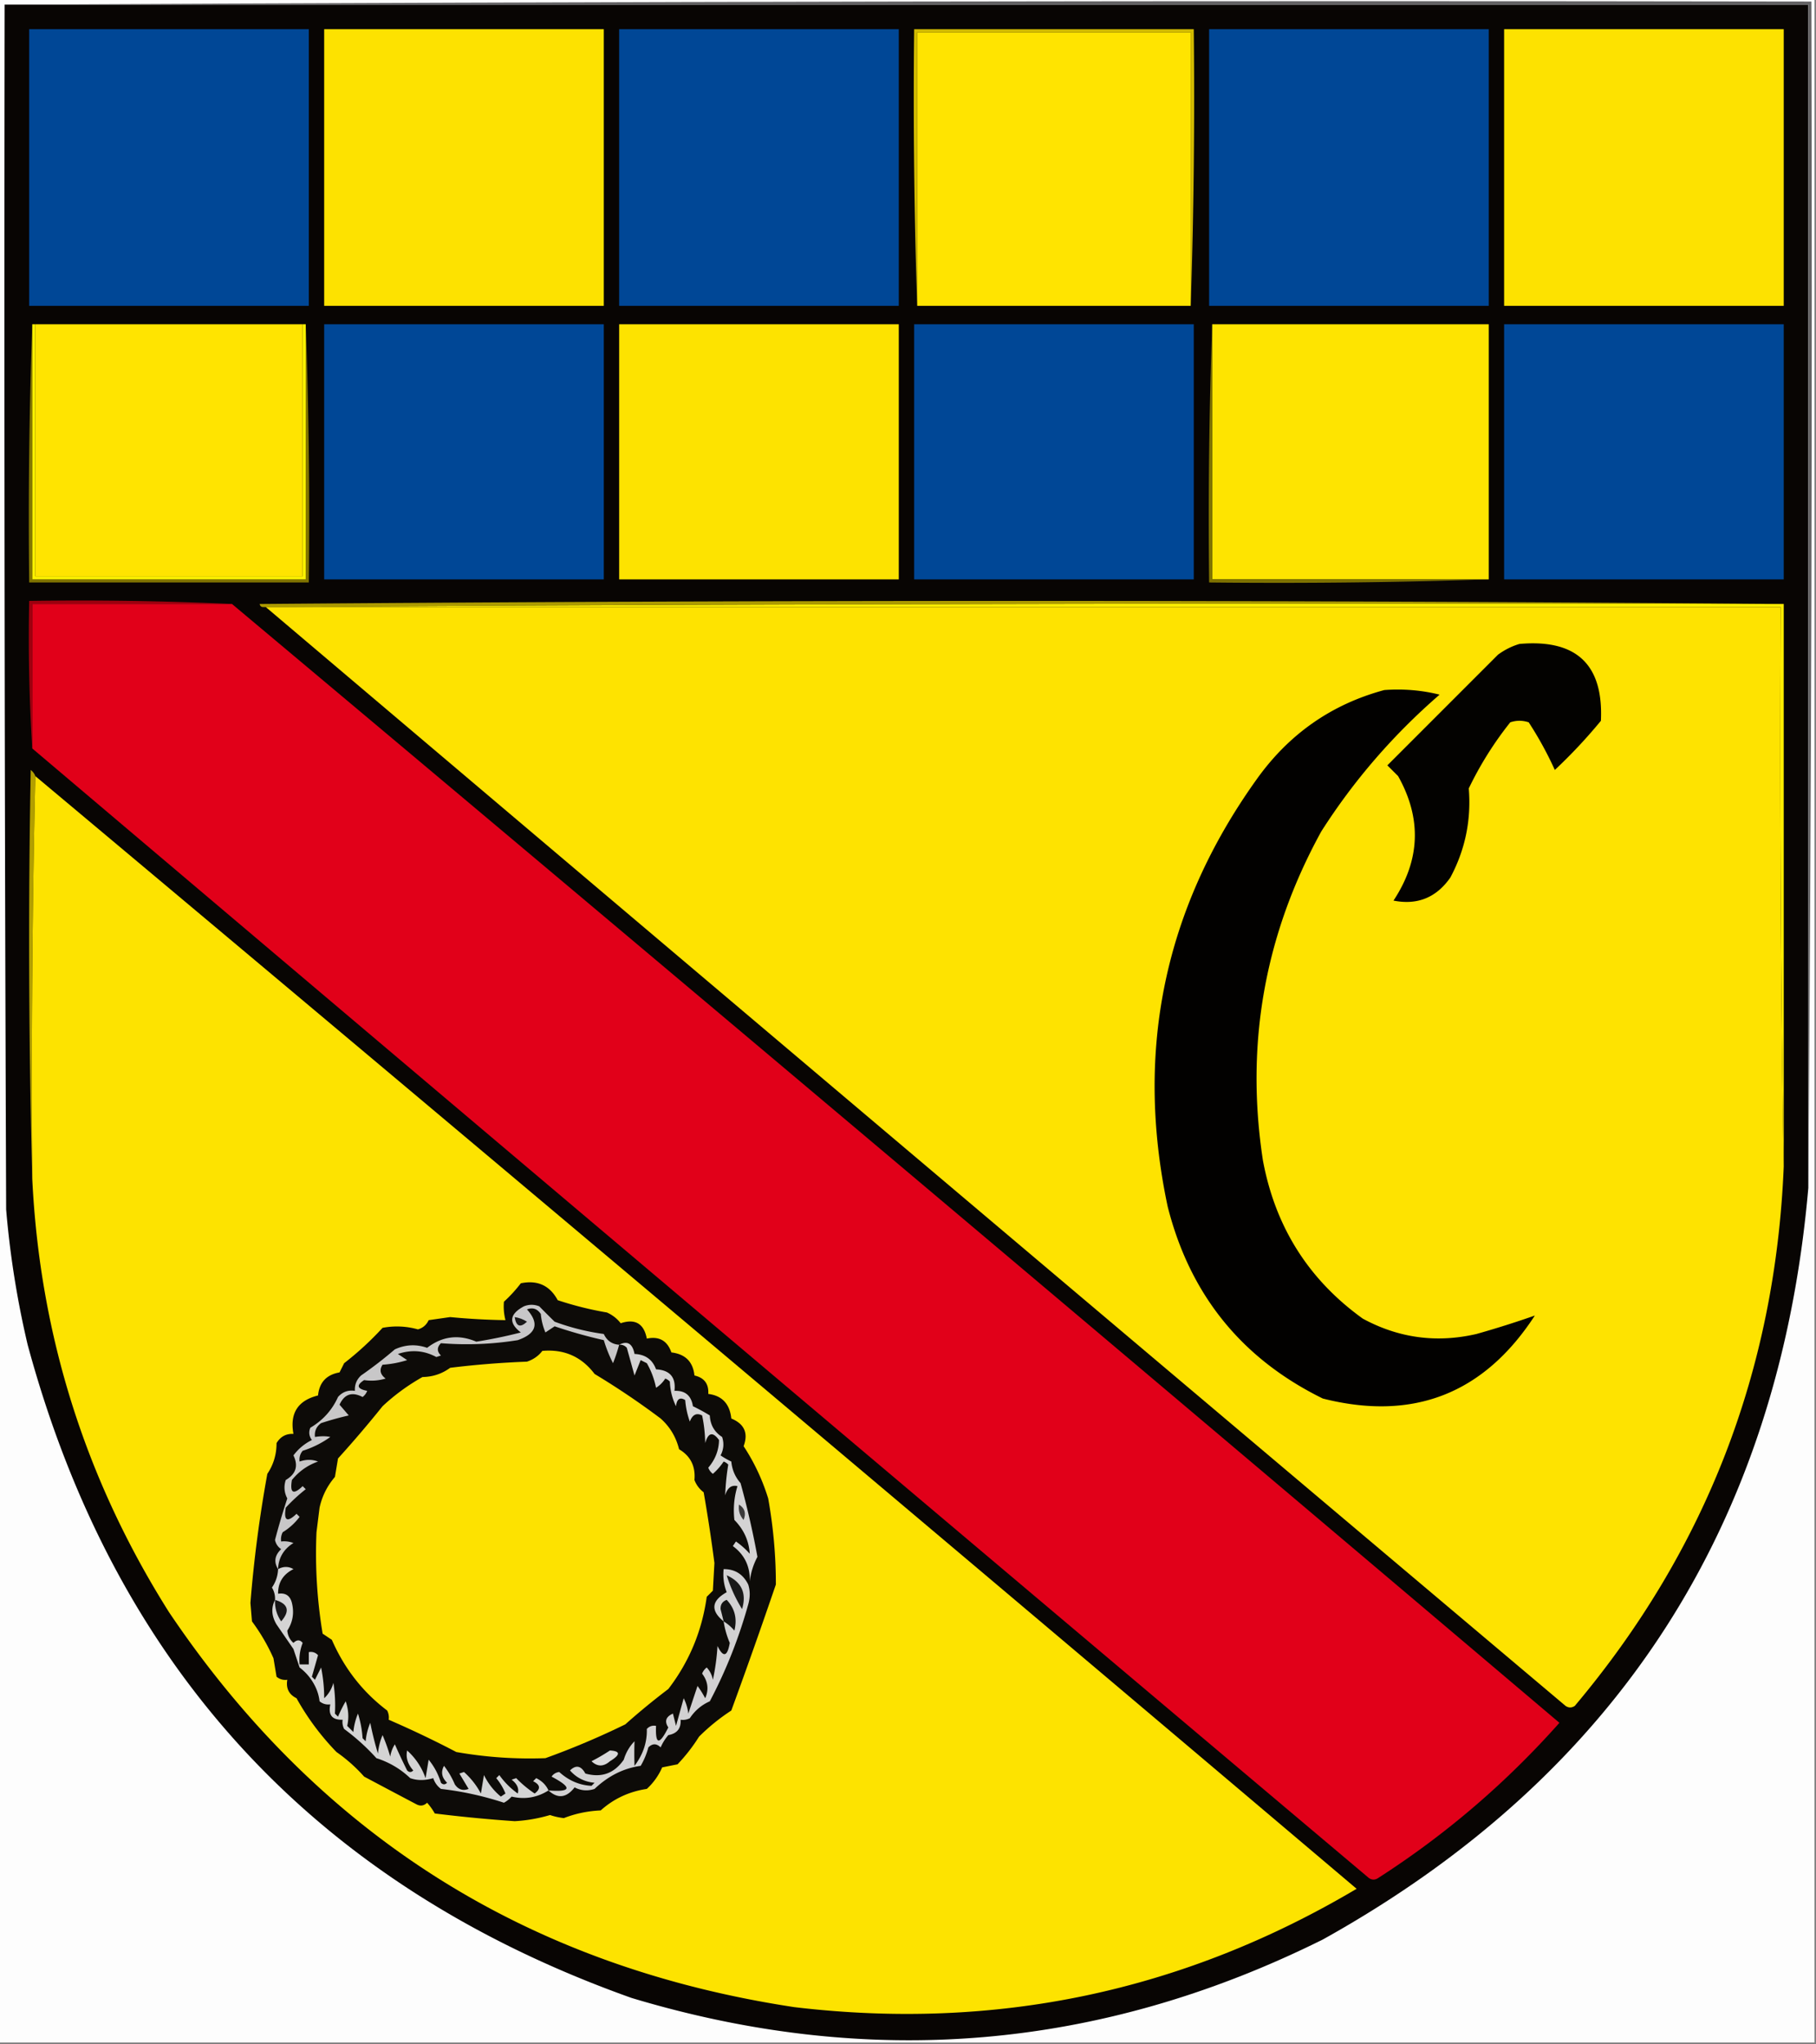 <svg xmlns="http://www.w3.org/2000/svg" width="591" height="665" style="shape-rendering:geometricPrecision;text-rendering:geometricPrecision;image-rendering:optimizeQuality;fill-rule:evenodd;clip-rule:evenodd"><rect width="100%" height="100%" fill="#808080" stroke="none"/><path style="opacity:1" fill="#fdfdfd" d="M-.5-.5h591v665H-.5V-.5z"/><path style="opacity:1" fill="#080503" d="M1.5 1.5h587v385c-9.577 109.723-62.244 191.223-158 244.5-72.466 36.02-147.466 42.353-225 19C102.978 613.494 37.478 542.661 9 437.5a302.294 302.294 0 0 1-7-44c-.5-130.666-.667-261.333-.5-392z"/><path style="opacity:1" fill="#646365" d="M1.5 1.5c195.833-1 391.833-1.333 588-1 .333 128.834 0 257.501-1 386V1.5H1.5z"/><path style="opacity:1" fill="#fde200" d="M489.5 9.5h91v90h-91v-90z"/><path style="opacity:1" fill="#004796" d="M9.5 9.5h91v90h-91v-90z"/><path style="opacity:1" fill="#fde200" d="M105.5 9.5h91v90h-91v-90z"/><path style="opacity:1" fill="#004796" d="M201.5 9.5h91v90h-91v-90z"/><path style="opacity:1" fill="#d3bb00" d="M387.5 99.5v-89h-89v89a2026.41 2026.41 0 0 1-1-90h91a2026.41 2026.41 0 0 1-1 90z"/><path style="opacity:1" fill="#ffe400" d="M387.5 99.5h-89v-89h89v89z"/><path style="opacity:1" fill="#004796" d="M393.5 9.5h91v90h-91v-90z"/><path style="opacity:1" fill="#fde300" d="M201.5 105.5h91v83h-91v-83z"/><path style="opacity:1" fill="#fee400" d="M394.5 105.5h90v83h-90v-83z"/><path style="opacity:1" fill="#004796" d="M105.5 105.5h91v83h-91v-83zM297.5 105.5h91v83h-91v-83zM489.5 105.5h91v83h-91v-83z"/><path style="opacity:1" fill="#817400" d="M10.5 105.5v83h89v-83a1764.925 1764.925 0 0 1 1 84h-91a1764.58 1764.58 0 0 1 1-84z"/><path style="opacity:1" fill="#fff200" d="M10.5 105.5h1v82h87v-82h1v83h-89v-83z"/><path style="opacity:1" fill="#ffe400" d="M11.5 105.5h87v82h-87v-82z"/><path style="opacity:1" fill="#807300" d="M394.5 105.5v83h90a2071.736 2071.736 0 0 1-91 1c-.331-28.172.002-56.172 1-84z"/><path style="opacity:1" fill="#9d000e" d="M75.5 196.5h-65v47a576.602 576.602 0 0 1-1-48c22.173-.331 44.173.003 66 1z"/><path style="opacity:1" fill="#ac9a00" d="M580.5 196.5c-165.168-.333-330.168 0-495 1-.543-.06-.876-.393-1-1a30760.182 30760.182 0 0 1 496 0z"/><path style="opacity:1" fill="#fe0" d="M85.5 197.5c164.832-1 329.832-1.333 495-1v183a8284.568 8284.568 0 0 1-1-182h-494z"/><path style="opacity:1" fill="#e10019" d="M75.5 196.5a110507.167 110507.167 0 0 1 432 364c-17.434 19.613-37.101 36.446-59 50.5-1 .667-2 .667-3 0a238737.024 238737.024 0 0 1-435-367.5v-47h65z"/><path style="opacity:1" fill="#fee300" d="M86.5 197.5h493a8284.568 8284.568 0 0 0 1 182c-2.733 66.388-25.4 124.888-68 175.5-1 .667-2 .667-3 0a225428.205 225428.205 0 0 1-423-357.5z"/><path style="opacity:1" fill="#030200" d="M494.5 209.5c18.528-1.634 27.361 6.7 26.5 25a169.323 169.323 0 0 1-15 16 115.299 115.299 0 0 0-8.5-15.5c-2-.667-4-.667-6 0a113.065 113.065 0 0 0-13.5 21.5c.833 10.31-1.167 19.977-6 29-4.568 6.537-10.735 9.037-18.5 7.5 8.734-13.206 9.234-26.706 1.5-40.5l-3.5-3.5 36-36c2.213-1.616 4.547-2.783 7-3.5z"/><path style="opacity:1" fill="#020100" d="M450.5 224.5c6.183-.453 12.183.047 18 1.5-15.075 13.062-27.909 27.896-38.5 44.5-18.446 33.557-24.779 69.224-19 107 4.015 21.64 14.848 38.807 32.5 51.5 11.669 6.333 24.002 8 37 5a320.584 320.584 0 0 0 19-6c-16.562 25.448-39.562 34.448-69 27-26.42-12.964-43.253-33.798-50.5-62.5-10.742-50.686-1.075-97.019 29-139 10.5-14.702 24.333-24.368 41.5-29z"/><path style="opacity:1" fill="#b29f00" d="M11.5 252.5a4290.982 4290.982 0 0 0-1 131 2952.288 2952.288 0 0 1-.5-133c.717.544 1.217 1.211 1.5 2z"/><path style="opacity:1" fill="#fde300" d="M11.5 252.5a109476.014 109476.014 0 0 1 430 362c-56.473 33.463-117.473 46.296-183 38.5-86.886-13.165-154.719-55.999-203.5-128.5-27.187-43.062-42.02-90.062-44.5-141-.332-43.837.001-87.503 1-131z"/><path style="opacity:1" fill="#0d0b08" d="M169.5 417.5c5.436-1.113 9.436.72 12 5.5a107.858 107.858 0 0 0 16 4 11.532 11.532 0 0 1 4.5 3.5c4.724-1.555 7.557.112 8.5 5 3.997-.832 6.664.668 8 4.5 4.537.537 7.037 3.037 7.5 7.5 3.198.73 4.698 2.73 4.5 6 4.489.557 6.989 3.223 7.5 8 4.251 1.763 5.584 4.763 4 9 3.432 5.201 6.098 10.868 8 17 1.672 9.352 2.506 18.685 2.5 28-4.677 13.7-9.51 27.366-14.5 41a65.354 65.354 0 0 0-10.5 8.5 56.267 56.267 0 0 1-7 9l-5 1a20.645 20.645 0 0 1-5 7c-5.776.869-10.776 3.202-15 7-4.21.187-8.21 1.02-12 2.5a21.537 21.537 0 0 1-4.5-1 49.793 49.793 0 0 1-11.5 2 478.243 478.243 0 0 1-26-2.5 20.499 20.499 0 0 0-2.5-3.5c-1.049 1.017-2.216 1.184-3.5.5a5608.419 5608.419 0 0 1-17-9 50.924 50.924 0 0 0-9-8c-5.139-5.313-9.473-11.146-13-17.5-2.478-1.222-3.478-3.222-3-6-1.322.17-2.489-.163-3.5-1l-1-6a62.468 62.468 0 0 0-7-12l-.5-6a421.3 421.3 0 0 1 5.5-42c2.004-2.975 3.004-6.308 3-10 1.263-2.107 3.097-3.107 5.5-3-1.234-6.705 1.433-10.872 8-12.5.425-4.259 2.758-6.759 7-7.5l1.5-3a101.393 101.393 0 0 0 12.5-11.5 24.967 24.967 0 0 1 11.5.5c1.622-.454 2.788-1.454 3.5-3l7-1c5.989.575 11.989.908 18 1a17.65 17.65 0 0 1-.5-6 46.081 46.081 0 0 0 5.5-6z"/><path style="opacity:1" fill="#fde200" d="M176.5 439.5c7.086-.623 12.753 1.877 17 7.5a253.228 253.228 0 0 1 21.5 14.5c3.007 2.672 5.007 6.005 6 10 3.724 2.199 5.39 5.533 5 10a8.905 8.905 0 0 0 3 4 528.228 528.228 0 0 1 3.5 23l-.5 9-2 2c-1.548 11.156-5.714 21.156-12.5 30a229.57 229.57 0 0 0-14 11.5 259.137 259.137 0 0 1-26 11 137.512 137.512 0 0 1-29-2 327.486 327.486 0 0 0-22-10.5 4.934 4.934 0 0 0-.5-3c-7.931-5.999-13.931-13.666-18-23l-3-2a158.502 158.502 0 0 1-2-33l1-8c.819-3.736 2.485-7.069 5-10l1-6a367.291 367.291 0 0 0 14.5-17 67.164 67.164 0 0 1 13-9.5c3.361-.054 6.361-1.054 9-3a297.268 297.268 0 0 1 25-2c2.084-.697 3.751-1.864 5-3.5z"/><path style="opacity:1" fill="#c8c7c8" d="M201.5 437.5a54.237 54.237 0 0 1-2 6 45.174 45.174 0 0 1-3-7.5 156.132 156.132 0 0 1-16-4.5l-3 2a20.2 20.2 0 0 1-1.5-6c-1.133-1.711-2.633-2.211-4.5-1.5 4.082 4.558 3.082 7.891-3 10a104.323 104.323 0 0 1-25 1c-1.333 1.333-1.333 2.667 0 4l-1.5.5c-3.956-2.144-8.122-2.478-12.5-1l3 2a34.251 34.251 0 0 1-8 1.5c-1.103 1.68-.77 3.18 1 4.5a15.967 15.967 0 0 1-7 .5c-2.631 1.691-2.297 2.858 1 3.5a4.457 4.457 0 0 1-1.5 2c-3.427-1.786-5.927-.952-7.5 2.5a604.676 604.676 0 0 1 3 3.5 98.984 98.984 0 0 0-9 2.5c-1.537 1.11-2.203 2.61-2 4.5 1.946-.307 3.613-.307 5 0a31.646 31.646 0 0 1-9 4.5c-.837 1.011-1.17 2.178-1 3.5 2.099-.731 4.099-.731 6 0-3.379 1.188-6.213 3.188-8.5 6-.717 4.268.45 4.934 3.5 2l1 1a54.429 54.429 0 0 0-6.5 6c-.717 4.268.45 4.934 3.5 2l1 1a19.742 19.742 0 0 1-5.5 5 4.932 4.932 0 0 0-.5 3 8.43 8.43 0 0 1 4 .5c-3.212 2.019-4.878 4.853-5 8.5-1.442-2.317-1.108-4.484 1-6.5-1.074-.739-1.74-1.739-2-3a228.503 228.503 0 0 1 4-13.5c-1.02-1.932-1.187-3.932-.5-6 3.317-1.945 4.15-4.611 2.5-8a16.626 16.626 0 0 1 6-5c-.928-1.268-1.095-2.601-.5-4 4.09-2.42 7.09-5.753 9-10 1.444-1.655 3.278-2.322 5.5-2-.117-1.984.55-3.65 2-5a135.043 135.043 0 0 0 11-8.5c3.459-1.578 6.959-1.744 10.5-.5 4.922-3.783 10.256-4.45 16-2a154.77 154.77 0 0 0 14.5-3c-4.06-3.127-3.727-5.96 1-8.5 1.667-.667 3.333-.667 5 0a346.61 346.61 0 0 0 5 5 74.681 74.681 0 0 0 16 4c1.009 2.172 2.676 3.338 5 3.5z"/><path style="opacity:1" fill="#181718" d="M167.5 428.5c1.422.209 2.755.709 4 1.5-2.204 2.069-3.537 1.569-4-1.5z"/><path style="opacity:1" fill="#d4d3d4" d="M201.5 437.5c2.685-1.387 4.352-.387 5 3 3.512.144 5.846 1.81 7 5 4.513.243 6.513 2.576 6 7 3.465-.149 5.465 1.518 6 5a60.667 60.667 0 0 1 5.5 3c.151 3.06 1.485 5.393 4 7 .687 2.068.52 4.068-.5 6a26.585 26.585 0 0 0 3.5 2c.249 2.677 1.249 5.01 3 7a275.801 275.801 0 0 1 5.5 24 22.411 22.411 0 0 0-2.5 8c.162-4.841-1.671-8.675-5.5-11.5l1-1.5a25.513 25.513 0 0 1 4.5 4c-.267-4.208-1.934-7.875-5-11-.415-3.81-.082-7.477 1-11-1.943-.459-3.276.541-4 3a81.235 81.235 0 0 1 1-10 3.647 3.647 0 0 0-1.5-1 19.887 19.887 0 0 1-3.5 4 4.457 4.457 0 0 1-1.5-2c2.271-2.659 3.438-5.659 3.5-9-2.021-2.786-3.521-2.453-4.5 1a47.003 47.003 0 0 0-1-9c-1.822-.929-3.155-.262-4 2a26.724 26.724 0 0 1-1.5-7c-1.716-1.052-2.716-.386-3 2-1.216-2.462-1.882-5.129-2-8a3.647 3.647 0 0 0-1.5-1 9.425 9.425 0 0 1-3 3c-.581-2.875-1.581-5.542-3-8l-2-1-2 5-2.5-9c-.671-.752-1.504-1.086-2.5-1z"/><path style="opacity:1" fill="#3b3a3b" d="M240.5 489.5c1.877 1.159 2.377 2.826 1.5 5-1.269-1.405-1.769-3.071-1.5-5z"/><path style="opacity:1" fill="#d2d1d2" d="M178.5 582.5c7.47.59 7.803-.91 1-4.5.608-.87 1.441-1.37 2.5-1.5 3.094 2.806 6.594 4.306 10.5 4.5l1-1c-3.215-.274-5.881-1.607-8-4 1.935-1.895 3.602-1.562 5 1 5.235 1.466 9.401-.034 12.5-4.5.712-2.347 1.879-4.347 3.5-6a115.934 115.934 0 0 0 0 8c2.8-3.732 4.134-7.732 4-12 .825-.886 1.825-1.219 3-1-.257 6.173 1.077 6.339 4 .5-1.316-1.978-.816-3.478 1.5-4.5l1 4 2.5-9a14.72 14.72 0 0 1 1.5 5l3-9a32.065 32.065 0 0 1 2.5 4c1.241-2.81.908-5.477-1-8a4.457 4.457 0 0 1 1.5-2c1.044 1.123 1.71 2.456 2 4a71.273 71.273 0 0 0 1.5-11c1.882 3.851 3.215 3.518 4-1a28.741 28.741 0 0 1-2-7c-4.323-3.538-3.99-6.704 1-9.5-.935-2.381-1.268-4.881-1-7.5 3.655-.028 6.322 1.639 8 5 .653 2.047.653 4.214 0 6.5-3.077 11.047-7.244 21.547-12.5 31.5-2.685 1.184-4.852 3.017-6.5 5.5a4.934 4.934 0 0 1-3 .5c.175 2.829-1.158 4.496-4 5a15.645 15.645 0 0 0-2.5 4c-1.333-1.333-2.667-1.333-4 0a23.663 23.663 0 0 1-2.5 6c-5.534.766-10.534 3.266-15 7.5-2.269.758-4.436.591-6.5-.5-2.656 3.442-5.49 3.776-8.5 1z"/><path style="opacity:1" fill="#131313" d="M235.5 527.5a343.58 343.58 0 0 0-1-4c-.047-1.5.619-2.5 2-3 2.638 2.793 3.472 6.126 2.5 10a14.698 14.698 0 0 0-3.5-3z"/><path style="opacity:1" fill="#191919" d="M236.5 512.5c4.873 2.207 6.539 5.873 5 11a47.121 47.121 0 0 1-5-11z"/><path style="opacity:1" fill="#dad9da" d="M198.5 569.5c3.47.21 3.47 1.377 0 3.5-2.086 1.827-4.086 1.827-6 0a60.756 60.756 0 0 0 6-3.5z"/><path style="opacity:1" fill="#d4d4d4" d="M178.5 582.5c-3.716 2.343-7.716 3.01-12 2a9.258 9.258 0 0 1-2.5 2 103.317 103.317 0 0 0-20.5-4.5 6.978 6.978 0 0 1-2.5-3.5c-2.72.811-5.22.811-7.5 0-3.151-2.999-6.818-5.166-11-6.5a70.46 70.46 0 0 0-10.5-9.5 4.934 4.934 0 0 1-.5-3c-3.41.116-4.744-1.55-4-5-1.322.17-2.489-.163-3.5-1a14.72 14.72 0 0 0-1.5-5c-1.189-2.367-2.856-4.367-5-6l-2-6-5.5-8c-1.636-2.727-1.802-5.393-.5-8a6.846 6.846 0 0 0-1-4c1.247-1.823 1.914-3.823 2-6 1.739-.934 3.405-.934 5 0-3.361 1.678-5.028 4.345-5 8 2.412-.363 3.912.637 4.5 3 .791 3.252.291 6.252-1.5 9 .137 1.607.804 2.941 2 4 1.109-1.09 2.109-1.09 3 0a15.42 15.42 0 0 0-1 7h3v-4c1.175-.219 2.175.114 3 1l-2 7 1 1 2-4c.681 3.399 1.014 6.732 1 10 1.435-1.324 2.435-2.99 3-5 .521 3.278.687 6.611.5 10l1 1a48.165 48.165 0 0 1 2.5-5c.932 2.673 1.098 5.339.5 8l2 2a20.2 20.2 0 0 1 1.5-6 34.251 34.251 0 0 1 1.5 8l1 1a20.2 20.2 0 0 1 1.5-6c.672 3.397 1.505 6.73 2.5 10a20.2 20.2 0 0 1 1.5-6 56.268 56.268 0 0 1 2.5 7 10.258 10.258 0 0 1 1.5-4 192.803 192.803 0 0 0 4 8.5c.667.667 1.333.667 2 0-1.819-2.056-2.485-4.223-2-6.5 2.734 2.456 4.734 5.456 6 9l1-6c1.794 2.182 3.127 4.682 4 7.5.667.667 1.333.667 2 0-1.745-1.692-2.078-3.525-1-5.5a26.852 26.852 0 0 1 3.5 6c1.133 1.711 2.633 2.211 4.5 1.5l-3-5 1.5-.5c2.276 2.044 4.11 4.377 5.5 7l1-6c1.379 2.793 3.212 5.126 5.5 7l1.5-1a18.924 18.924 0 0 0-3-5l1-1a25.619 25.619 0 0 0 6 6c.468-1.613-.199-3.113-2-4.5l1.5-.5a36.575 36.575 0 0 0 6 5c2.023-1.513 1.856-2.846-.5-4l1-1c1.875.909 3.208 2.243 4 4z"/><path style="opacity:1" fill="#171617" d="M89.5 520.5c4.31 1.265 4.977 3.598 2 7-1.444-2.108-2.11-4.441-2-7z"/></svg>